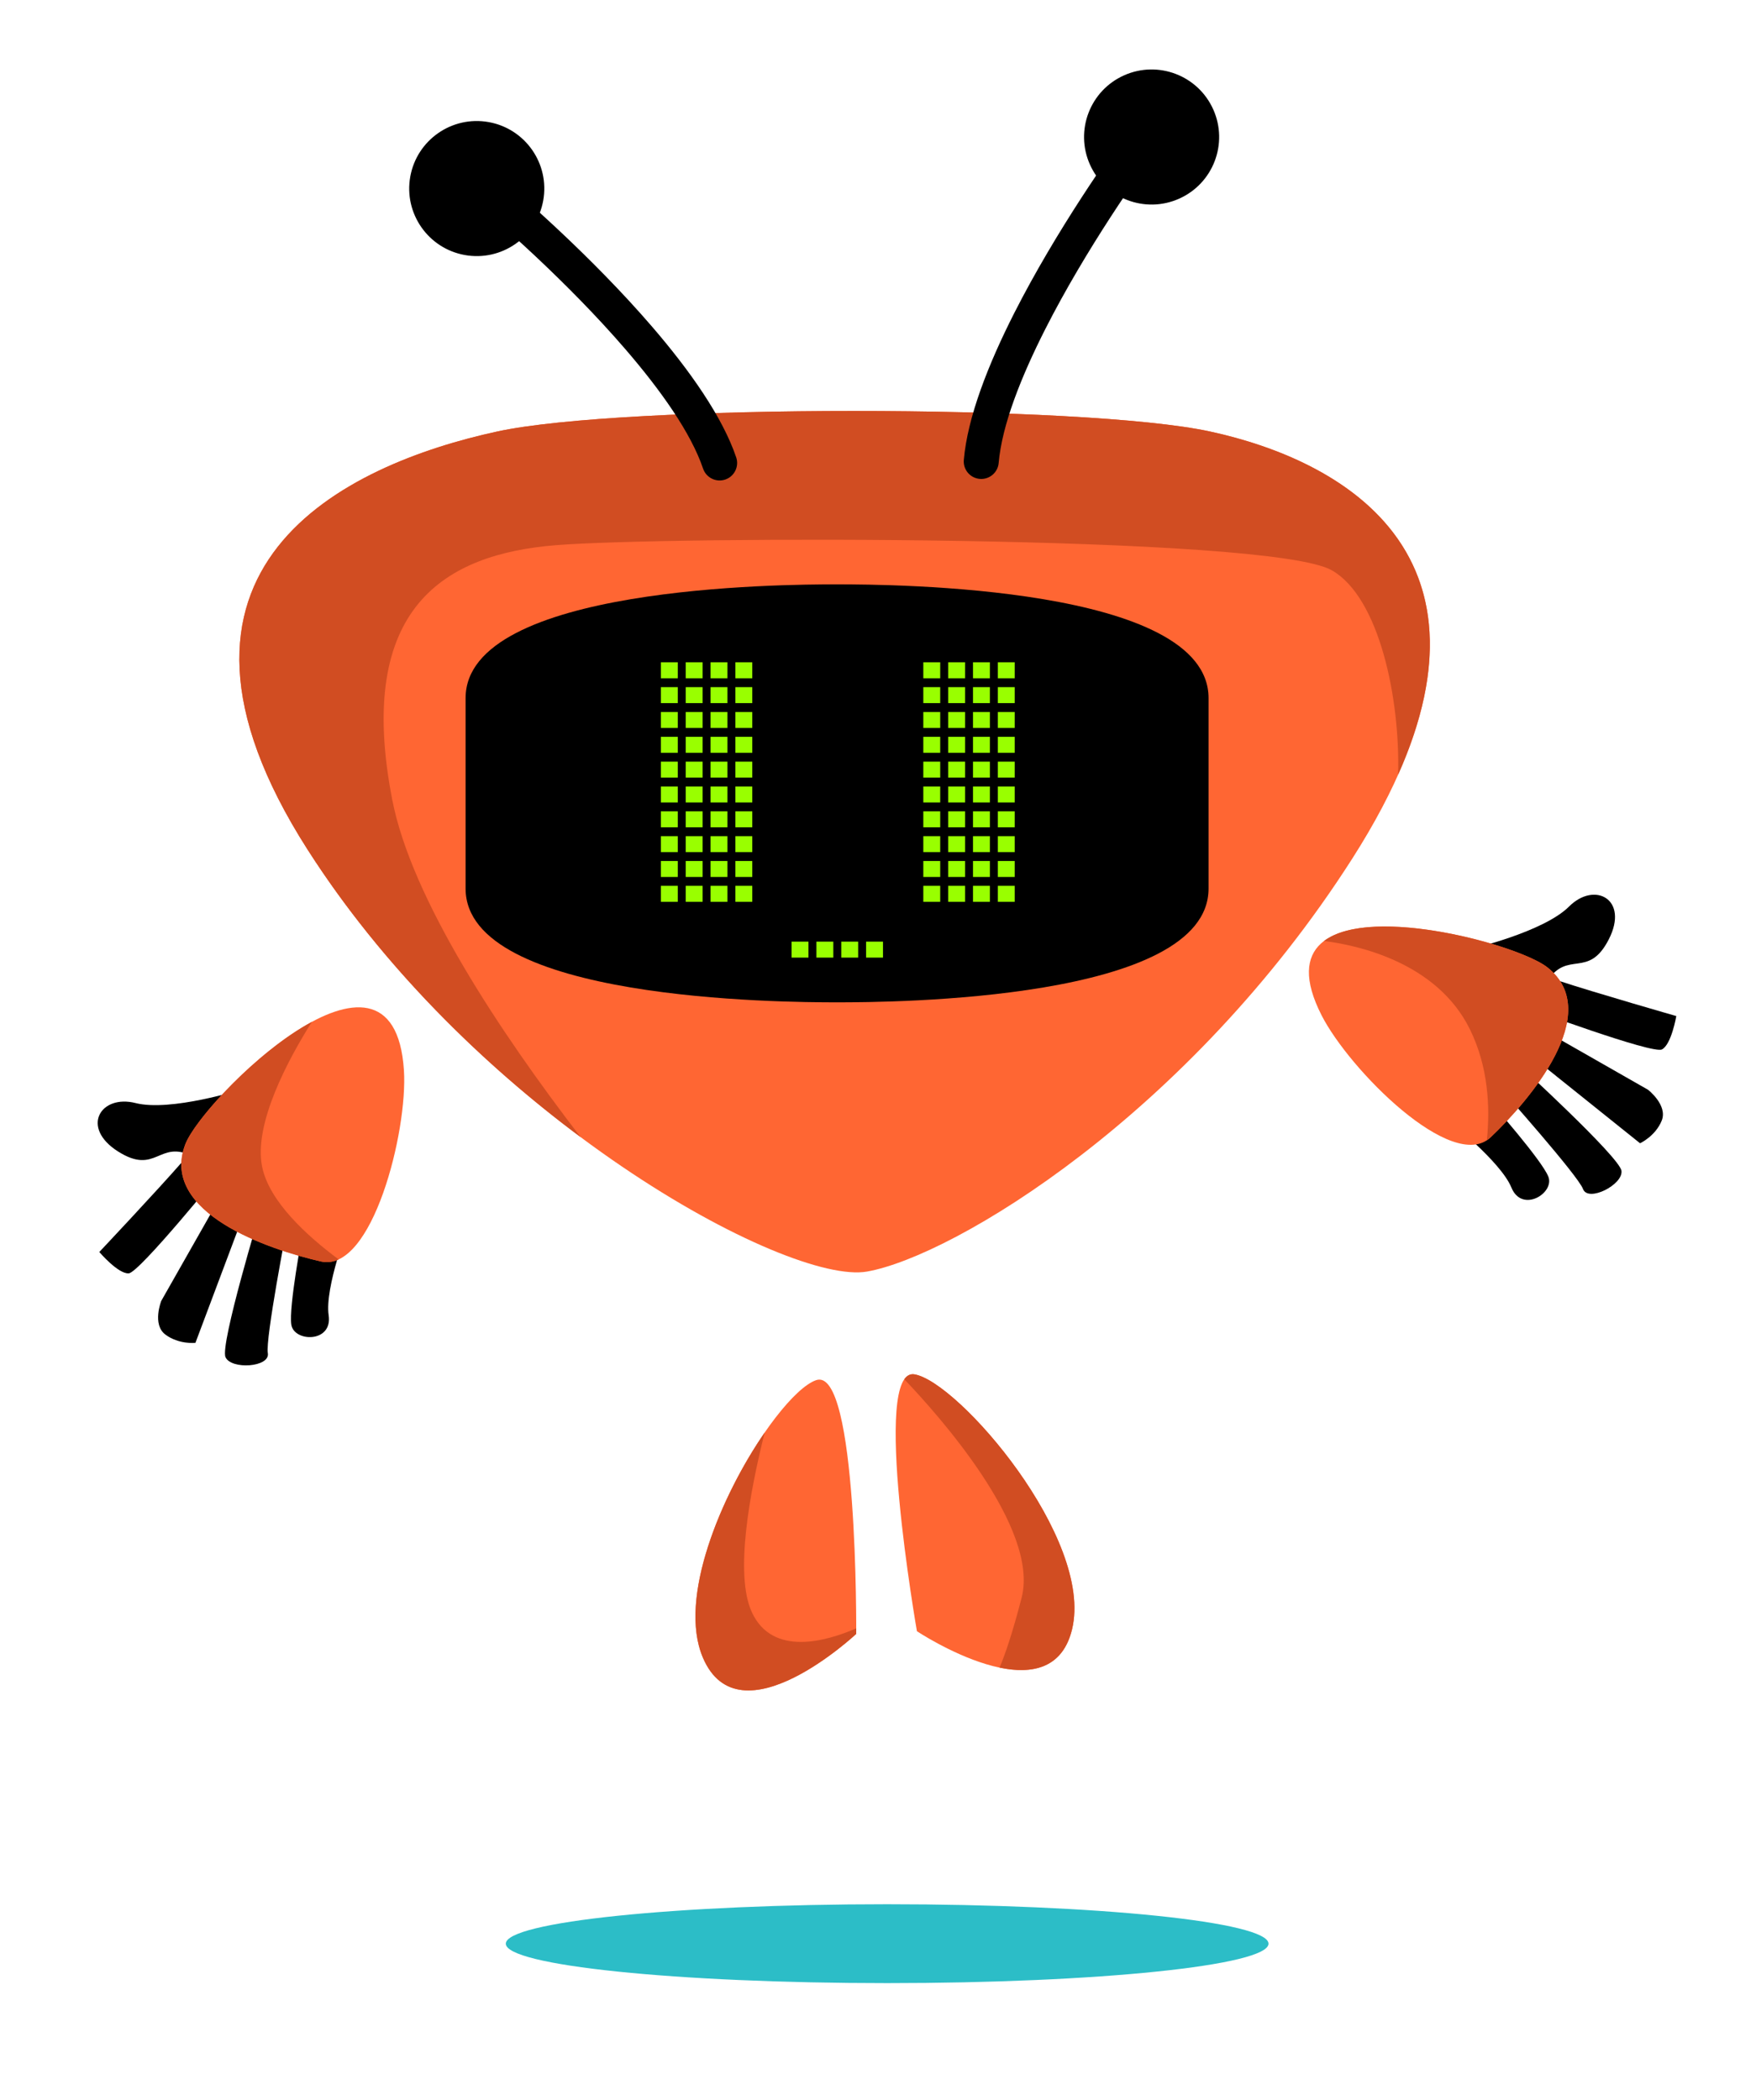 <svg width="240" height="287" viewBox="0 0 240 287" fill="none" xmlns="http://www.w3.org/2000/svg">
<path fill-rule="evenodd" clip-rule="evenodd" d="M42.025 116.11C17.327 77.442 47.263 63.468 67.971 58.977C85.206 55.239 148.129 55.239 165.363 58.977C186.072 63.468 209.521 78.687 184.822 117.358C162.475 152.346 130.382 171.699 118.507 173.804C107.636 175.732 65.432 152.759 42.025 116.11Z" fill="#FF6633"/>
<path fill-rule="evenodd" clip-rule="evenodd" d="M42.025 116.11C17.327 77.442 47.263 63.468 67.971 58.977C85.206 55.239 148.129 55.239 165.363 58.977C183.888 62.995 204.599 75.6 191.084 105.893C191.379 95.558 188.541 81.674 182.03 77.954C173.453 73.053 90.863 73.297 75.914 74.523C60.964 75.748 48.465 82.855 53.612 109.323C56.246 122.871 68.254 140.977 79.35 155.425C66.109 145.566 52.268 132.147 42.025 116.11Z" fill="#D14D22"/>
<path fill-rule="evenodd" clip-rule="evenodd" d="M114.406 79.872C121.912 79.872 165.178 80.109 165.178 95.42V121.457C165.178 136.767 121.912 137.006 114.406 137.006C106.901 137.006 63.635 136.768 63.635 121.457V95.42C63.635 80.11 106.901 79.872 114.406 79.872Z" fill="black"/>
<path fill-rule="evenodd" clip-rule="evenodd" d="M117.024 223.33C117.024 223.33 117.273 186.654 111.535 188.65C105.797 190.647 91.077 214.847 96.067 226.573C101.057 238.3 117.024 223.33 117.024 223.33Z" fill="#FF6633"/>
<path fill-rule="evenodd" clip-rule="evenodd" d="M117.024 223.33L117.025 222.57C113.08 224.293 105.58 226.538 102.748 220.342C100.379 215.162 102.48 203.907 104.516 195.801C98.599 204.371 92.613 218.458 96.067 226.573C101.057 238.299 117.024 223.33 117.024 223.33Z" fill="#D14D22"/>
<path fill-rule="evenodd" clip-rule="evenodd" d="M125.32 222.965C125.32 222.965 119.005 186.837 124.994 187.856C130.984 188.874 149.506 210.305 146.525 222.696C143.544 235.086 125.32 222.965 125.32 222.965Z" fill="#FF6633"/>
<path fill-rule="evenodd" clip-rule="evenodd" d="M201.042 129.708C201.042 129.708 210.959 127.401 214.452 123.908C217.945 120.414 222.687 122.91 219.879 128.399C217.071 133.888 214.264 129.77 211.458 134.136C208.652 138.504 201.042 129.708 201.042 129.708Z" fill="black"/>
<path fill-rule="evenodd" clip-rule="evenodd" d="M197.889 153.092C197.889 153.092 205.118 158.772 206.569 162.321C208.022 165.871 212.516 163.075 211.615 160.822C210.715 158.569 203.96 150.918 203.96 150.918L205.26 148.981C205.26 148.981 215.662 160.663 216.357 162.52C217.053 164.377 221.863 161.926 221.612 160.033C221.361 158.142 207.194 145.19 207.194 145.19L208.101 143.402L224.153 156.268C224.153 156.268 226.243 155.308 227.109 153.186C227.975 151.064 225.242 148.954 225.242 148.954L209.197 139.796L208.786 137.786C208.786 137.786 225.838 144.11 227.14 143.445C228.441 142.781 229.107 138.88 229.107 138.88C229.107 138.88 218.15 135.743 212.84 133.997C207.529 132.252 204.015 132.877 204.015 132.877L197.889 153.092Z" fill="black"/>
<path fill-rule="evenodd" clip-rule="evenodd" d="M211.501 132.235C219.356 138.473 208.927 150.524 203.723 155.459C198.518 160.393 184.427 146.242 180.627 138.782C170.717 119.324 206.289 128.096 211.501 132.235Z" fill="#FF6633"/>
<path fill-rule="evenodd" clip-rule="evenodd" d="M211.501 132.235C219.356 138.473 208.927 150.524 203.723 155.459C203.562 155.611 203.392 155.746 203.214 155.862C203.685 151.259 203.394 145.766 200.899 140.693C196.373 131.487 185.464 129.184 180.961 128.619C187.522 123.672 207.677 129.199 211.501 132.235Z" fill="#D14D22"/>
<path fill-rule="evenodd" clip-rule="evenodd" d="M33.021 148.913C33.021 148.913 23.316 151.992 18.529 150.772C13.742 149.552 10.939 154.118 16.156 157.404C21.372 160.691 21.684 155.718 26.326 158.039C30.968 160.361 33.021 148.913 33.021 148.913Z" fill="black"/>
<path fill-rule="evenodd" clip-rule="evenodd" d="M47.671 167.411C47.671 167.411 44.355 175.985 44.919 179.778C45.482 183.572 40.191 183.462 39.815 181.065C39.438 178.669 41.341 168.641 41.341 168.641L39.234 167.639C39.234 167.639 36.254 182.995 36.604 184.946C36.954 186.897 31.567 187.247 30.816 185.491C30.066 183.736 35.636 165.367 35.636 165.367L33.943 164.293L26.709 183.552C26.709 183.552 24.422 183.791 22.594 182.41C20.766 181.028 22.038 177.818 22.038 177.818L31.159 161.752L30.487 159.813C30.487 159.813 19.053 173.956 17.594 174.05C16.136 174.144 13.572 171.13 13.572 171.13C13.572 171.13 21.392 162.837 25.067 158.625C28.742 154.414 32.082 153.156 32.082 153.156L47.671 167.411Z" fill="black"/>
<path fill-rule="evenodd" clip-rule="evenodd" d="M25.319 156.427C21.749 165.801 36.868 170.838 43.863 172.424C50.857 174.01 55.748 154.648 55.207 146.294C53.794 124.504 27.687 150.207 25.319 156.427Z" fill="#FF6633"/>
<path fill-rule="evenodd" clip-rule="evenodd" d="M25.319 156.427C21.749 165.8 36.868 170.838 43.863 172.425C44.702 172.614 45.511 172.5 46.284 172.142C41.9 168.889 36.847 164.244 35.844 159.564C34.581 153.667 39.456 144.701 42.626 139.673C35.041 143.761 26.616 153.019 25.319 156.427Z" fill="#D14D22"/>
<path fill-rule="evenodd" clip-rule="evenodd" d="M90.324 90.528H92.632V92.711H90.324V90.528Z" fill="#99FF00"/>
<path fill-rule="evenodd" clip-rule="evenodd" d="M93.719 90.528H96.027V92.711H93.719V90.528Z" fill="#99FF00"/>
<path fill-rule="evenodd" clip-rule="evenodd" d="M97.113 90.528H99.422V92.711H97.113V90.528Z" fill="#99FF00"/>
<path fill-rule="evenodd" clip-rule="evenodd" d="M100.509 90.528H102.817V92.711H100.509V90.528Z" fill="#99FF00"/>
<path fill-rule="evenodd" clip-rule="evenodd" d="M90.324 93.923H92.632V96.106H90.324V93.923Z" fill="#99FF00"/>
<path fill-rule="evenodd" clip-rule="evenodd" d="M93.719 93.923H96.027V96.106H93.719V93.923Z" fill="#99FF00"/>
<path fill-rule="evenodd" clip-rule="evenodd" d="M97.113 93.923H99.422V96.106H97.113V93.923Z" fill="#99FF00"/>
<path fill-rule="evenodd" clip-rule="evenodd" d="M100.509 93.923H102.817V96.106H100.509V93.923Z" fill="#99FF00"/>
<path fill-rule="evenodd" clip-rule="evenodd" d="M90.324 97.319H92.632V99.501H90.324V97.319Z" fill="#99FF00"/>
<path fill-rule="evenodd" clip-rule="evenodd" d="M93.719 97.319H96.027V99.501H93.719V97.319Z" fill="#99FF00"/>
<path fill-rule="evenodd" clip-rule="evenodd" d="M97.113 97.319H99.422V99.501H97.113V97.319Z" fill="#99FF00"/>
<path fill-rule="evenodd" clip-rule="evenodd" d="M100.509 97.319H102.817V99.501H100.509V97.319Z" fill="#99FF00"/>
<path fill-rule="evenodd" clip-rule="evenodd" d="M90.324 100.713H92.632V102.896H90.324V100.713Z" fill="#99FF00"/>
<path fill-rule="evenodd" clip-rule="evenodd" d="M93.719 100.713H96.027V102.896H93.719V100.713Z" fill="#99FF00"/>
<path fill-rule="evenodd" clip-rule="evenodd" d="M97.113 100.713H99.422V102.896H97.113V100.713Z" fill="#99FF00"/>
<path fill-rule="evenodd" clip-rule="evenodd" d="M100.509 100.713H102.817V102.896H100.509V100.713Z" fill="#99FF00"/>
<path fill-rule="evenodd" clip-rule="evenodd" d="M90.324 104.107H92.632V106.29H90.324V104.107Z" fill="#99FF00"/>
<path fill-rule="evenodd" clip-rule="evenodd" d="M93.719 104.107H96.027V106.29H93.719V104.107Z" fill="#99FF00"/>
<path fill-rule="evenodd" clip-rule="evenodd" d="M97.113 104.107H99.422V106.29H97.113V104.107Z" fill="#99FF00"/>
<path fill-rule="evenodd" clip-rule="evenodd" d="M100.509 104.107H102.817V106.29H100.509V104.107Z" fill="#99FF00"/>
<path fill-rule="evenodd" clip-rule="evenodd" d="M90.324 107.502H92.632V109.685H90.324V107.502Z" fill="#99FF00"/>
<path fill-rule="evenodd" clip-rule="evenodd" d="M93.719 107.502H96.027V109.685H93.719V107.502Z" fill="#99FF00"/>
<path fill-rule="evenodd" clip-rule="evenodd" d="M97.113 107.502H99.422V109.685H97.113V107.502Z" fill="#99FF00"/>
<path fill-rule="evenodd" clip-rule="evenodd" d="M100.509 107.502H102.817V109.685H100.509V107.502Z" fill="#99FF00"/>
<path fill-rule="evenodd" clip-rule="evenodd" d="M90.324 110.897H92.632V113.08H90.324V110.897Z" fill="#99FF00"/>
<path fill-rule="evenodd" clip-rule="evenodd" d="M93.719 110.897H96.027V113.08H93.719V110.897Z" fill="#99FF00"/>
<path fill-rule="evenodd" clip-rule="evenodd" d="M97.113 110.897H99.422V113.08H97.113V110.897Z" fill="#99FF00"/>
<path fill-rule="evenodd" clip-rule="evenodd" d="M100.509 110.897H102.817V113.08H100.509V110.897Z" fill="#99FF00"/>
<path fill-rule="evenodd" clip-rule="evenodd" d="M90.324 114.292H92.632V116.475H90.324V114.292Z" fill="#99FF00"/>
<path fill-rule="evenodd" clip-rule="evenodd" d="M93.719 114.292H96.027V116.475H93.719V114.292Z" fill="#99FF00"/>
<path fill-rule="evenodd" clip-rule="evenodd" d="M97.113 114.292H99.422V116.475H97.113V114.292Z" fill="#99FF00"/>
<path fill-rule="evenodd" clip-rule="evenodd" d="M100.509 114.292H102.817V116.475H100.509V114.292Z" fill="#99FF00"/>
<path fill-rule="evenodd" clip-rule="evenodd" d="M90.324 117.686H92.632V119.869H90.324V117.686Z" fill="#99FF00"/>
<path fill-rule="evenodd" clip-rule="evenodd" d="M93.719 117.686H96.027V119.869H93.719V117.686Z" fill="#99FF00"/>
<path fill-rule="evenodd" clip-rule="evenodd" d="M97.113 117.686H99.422V119.869H97.113V117.686Z" fill="#99FF00"/>
<path fill-rule="evenodd" clip-rule="evenodd" d="M100.509 117.686H102.817V119.869H100.509V117.686Z" fill="#99FF00"/>
<path fill-rule="evenodd" clip-rule="evenodd" d="M90.324 121.081H92.632V123.263H90.324V121.081Z" fill="#99FF00"/>
<path fill-rule="evenodd" clip-rule="evenodd" d="M93.719 121.081H96.027V123.263H93.719V121.081Z" fill="#99FF00"/>
<path fill-rule="evenodd" clip-rule="evenodd" d="M97.113 121.081H99.422V123.263H97.113V121.081Z" fill="#99FF00"/>
<path fill-rule="evenodd" clip-rule="evenodd" d="M100.509 121.081H102.817V123.263H100.509V121.081Z" fill="#99FF00"/>
<path fill-rule="evenodd" clip-rule="evenodd" d="M126.194 90.528H128.503V92.711H126.194V90.528Z" fill="#99FF00"/>
<path fill-rule="evenodd" clip-rule="evenodd" d="M129.589 90.528H131.898V92.711H129.589V90.528Z" fill="#99FF00"/>
<path fill-rule="evenodd" clip-rule="evenodd" d="M132.984 90.528H135.292V92.711H132.984V90.528Z" fill="#99FF00"/>
<path fill-rule="evenodd" clip-rule="evenodd" d="M136.378 90.528H138.687V92.711H136.378V90.528Z" fill="#99FF00"/>
<path fill-rule="evenodd" clip-rule="evenodd" d="M126.194 93.923H128.503V96.106H126.194V93.923Z" fill="#99FF00"/>
<path fill-rule="evenodd" clip-rule="evenodd" d="M129.589 93.923H131.898V96.106H129.589V93.923Z" fill="#99FF00"/>
<path fill-rule="evenodd" clip-rule="evenodd" d="M132.984 93.923H135.292V96.106H132.984V93.923Z" fill="#99FF00"/>
<path fill-rule="evenodd" clip-rule="evenodd" d="M136.378 93.923H138.687V96.106H136.378V93.923Z" fill="#99FF00"/>
<path fill-rule="evenodd" clip-rule="evenodd" d="M126.194 97.319H128.503V99.501H126.194V97.319Z" fill="#99FF00"/>
<path fill-rule="evenodd" clip-rule="evenodd" d="M129.589 97.319H131.898V99.501H129.589V97.319Z" fill="#99FF00"/>
<path fill-rule="evenodd" clip-rule="evenodd" d="M132.984 97.319H135.292V99.501H132.984V97.319Z" fill="#99FF00"/>
<path fill-rule="evenodd" clip-rule="evenodd" d="M136.378 97.319H138.687V99.501H136.378V97.319Z" fill="#99FF00"/>
<path fill-rule="evenodd" clip-rule="evenodd" d="M126.194 100.713H128.503V102.896H126.194V100.713Z" fill="#99FF00"/>
<path fill-rule="evenodd" clip-rule="evenodd" d="M129.589 100.713H131.898V102.896H129.589V100.713Z" fill="#99FF00"/>
<path fill-rule="evenodd" clip-rule="evenodd" d="M132.984 100.713H135.292V102.896H132.984V100.713Z" fill="#99FF00"/>
<path fill-rule="evenodd" clip-rule="evenodd" d="M136.378 100.713H138.687V102.896H136.378V100.713Z" fill="#99FF00"/>
<path fill-rule="evenodd" clip-rule="evenodd" d="M126.194 104.107H128.503V106.29H126.194V104.107Z" fill="#99FF00"/>
<path fill-rule="evenodd" clip-rule="evenodd" d="M129.589 104.107H131.898V106.29H129.589V104.107Z" fill="#99FF00"/>
<path fill-rule="evenodd" clip-rule="evenodd" d="M132.984 104.107H135.292V106.29H132.984V104.107Z" fill="#99FF00"/>
<path fill-rule="evenodd" clip-rule="evenodd" d="M136.378 104.107H138.687V106.29H136.378V104.107Z" fill="#99FF00"/>
<path fill-rule="evenodd" clip-rule="evenodd" d="M126.194 107.502H128.503V109.685H126.194V107.502Z" fill="#99FF00"/>
<path fill-rule="evenodd" clip-rule="evenodd" d="M129.589 107.502H131.898V109.685H129.589V107.502Z" fill="#99FF00"/>
<path fill-rule="evenodd" clip-rule="evenodd" d="M132.984 107.502H135.292V109.685H132.984V107.502Z" fill="#99FF00"/>
<path fill-rule="evenodd" clip-rule="evenodd" d="M136.378 107.502H138.687V109.685H136.378V107.502Z" fill="#99FF00"/>
<path fill-rule="evenodd" clip-rule="evenodd" d="M126.194 110.897H128.503V113.08H126.194V110.897Z" fill="#99FF00"/>
<path fill-rule="evenodd" clip-rule="evenodd" d="M129.589 110.897H131.898V113.08H129.589V110.897Z" fill="#99FF00"/>
<path fill-rule="evenodd" clip-rule="evenodd" d="M132.984 110.897H135.292V113.08H132.984V110.897Z" fill="#99FF00"/>
<path fill-rule="evenodd" clip-rule="evenodd" d="M136.378 110.897H138.687V113.08H136.378V110.897Z" fill="#99FF00"/>
<path fill-rule="evenodd" clip-rule="evenodd" d="M126.194 114.292H128.503V116.475H126.194V114.292Z" fill="#99FF00"/>
<path fill-rule="evenodd" clip-rule="evenodd" d="M129.589 114.292H131.898V116.475H129.589V114.292Z" fill="#99FF00"/>
<path fill-rule="evenodd" clip-rule="evenodd" d="M132.984 114.292H135.292V116.475H132.984V114.292Z" fill="#99FF00"/>
<path fill-rule="evenodd" clip-rule="evenodd" d="M136.378 114.292H138.687V116.475H136.378V114.292Z" fill="#99FF00"/>
<path fill-rule="evenodd" clip-rule="evenodd" d="M126.194 117.686H128.503V119.869H126.194V117.686Z" fill="#99FF00"/>
<path fill-rule="evenodd" clip-rule="evenodd" d="M129.589 117.686H131.898V119.869H129.589V117.686Z" fill="#99FF00"/>
<path fill-rule="evenodd" clip-rule="evenodd" d="M132.984 117.686H135.292V119.869H132.984V117.686Z" fill="#99FF00"/>
<path fill-rule="evenodd" clip-rule="evenodd" d="M136.378 117.686H138.687V119.869H136.378V117.686Z" fill="#99FF00"/>
<path fill-rule="evenodd" clip-rule="evenodd" d="M126.194 121.081H128.503V123.263H126.194V121.081Z" fill="#99FF00"/>
<path fill-rule="evenodd" clip-rule="evenodd" d="M129.589 121.081H131.898V123.263H129.589V121.081Z" fill="#99FF00"/>
<path fill-rule="evenodd" clip-rule="evenodd" d="M132.984 121.081H135.292V123.263H132.984V121.081Z" fill="#99FF00"/>
<path fill-rule="evenodd" clip-rule="evenodd" d="M136.378 121.081H138.687V123.263H136.378V121.081Z" fill="#99FF00"/>
<path fill-rule="evenodd" clip-rule="evenodd" d="M63.53 34.86C68.548 35.76 73.346 32.421 74.246 27.403C75.145 22.385 71.807 17.587 66.789 16.687C61.771 15.788 56.973 19.127 56.073 24.145C55.173 29.163 58.512 33.96 63.53 34.86Z" fill="black"/>
<path d="M63.812 26.773C62.786 25.943 62.626 24.437 63.455 23.41C64.284 22.384 65.791 22.224 66.818 23.053C71.038 26.474 80.991 35.207 89.119 44.647C94.287 50.648 98.742 56.976 100.621 62.521C101.042 63.771 100.369 65.129 99.118 65.549C97.868 65.97 96.511 65.297 96.09 64.046C94.431 59.152 90.313 53.352 85.5 47.762C77.619 38.61 67.927 30.107 63.812 26.773Z" fill="black"/>
<path fill-rule="evenodd" clip-rule="evenodd" d="M161.145 27.162C156.487 29.234 151.032 27.137 148.96 22.479C146.888 17.821 148.985 12.365 153.643 10.293C158.301 8.222 163.757 10.319 165.828 14.976C167.901 19.635 165.804 25.091 161.145 27.162Z" fill="black"/>
<path d="M158.94 19.377C159.74 18.326 159.535 16.824 158.485 16.026C157.435 15.227 155.933 15.432 155.135 16.482C151.852 20.811 144.272 31.667 138.632 42.773C135.045 49.836 132.23 57.044 131.728 62.877C131.618 64.192 132.596 65.349 133.91 65.459C135.225 65.569 136.382 64.591 136.493 63.277C136.935 58.128 139.549 51.513 142.889 44.935C148.358 34.167 155.742 23.597 158.94 19.377Z" fill="black"/>
<path fill-rule="evenodd" clip-rule="evenodd" d="M123.594 188.526C128.245 193.392 142.085 208.872 139.63 218.381C138.37 223.266 137.358 226.191 136.612 227.94C140.966 228.851 145.215 228.138 146.525 222.696C149.506 210.305 130.984 188.874 124.994 187.855C124.42 187.757 123.959 188.005 123.594 188.526Z" fill="#D14D22"/>
<path fill-rule="evenodd" clip-rule="evenodd" d="M108.189 128.708H110.498V130.891H108.189V128.708Z" fill="#99FF00"/>
<path fill-rule="evenodd" clip-rule="evenodd" d="M111.584 128.708H113.893V130.891H111.584V128.708Z" fill="#99FF00"/>
<path fill-rule="evenodd" clip-rule="evenodd" d="M114.979 128.708H117.287V130.891H114.979V128.708Z" fill="#99FF00"/>
<path fill-rule="evenodd" clip-rule="evenodd" d="M118.374 128.708H120.682V130.891H118.374V128.708Z" fill="#99FF00"/>
<path fill-rule="evenodd" clip-rule="evenodd" d="M121.251 260.282C150.036 260.282 173.371 262.697 173.371 265.674C173.371 268.651 150.036 271.065 121.251 271.065C92.466 271.065 69.131 268.651 69.131 265.674C69.131 262.697 92.466 260.282 121.251 260.282Z" fill="#2CBDC7"/>
</svg>
